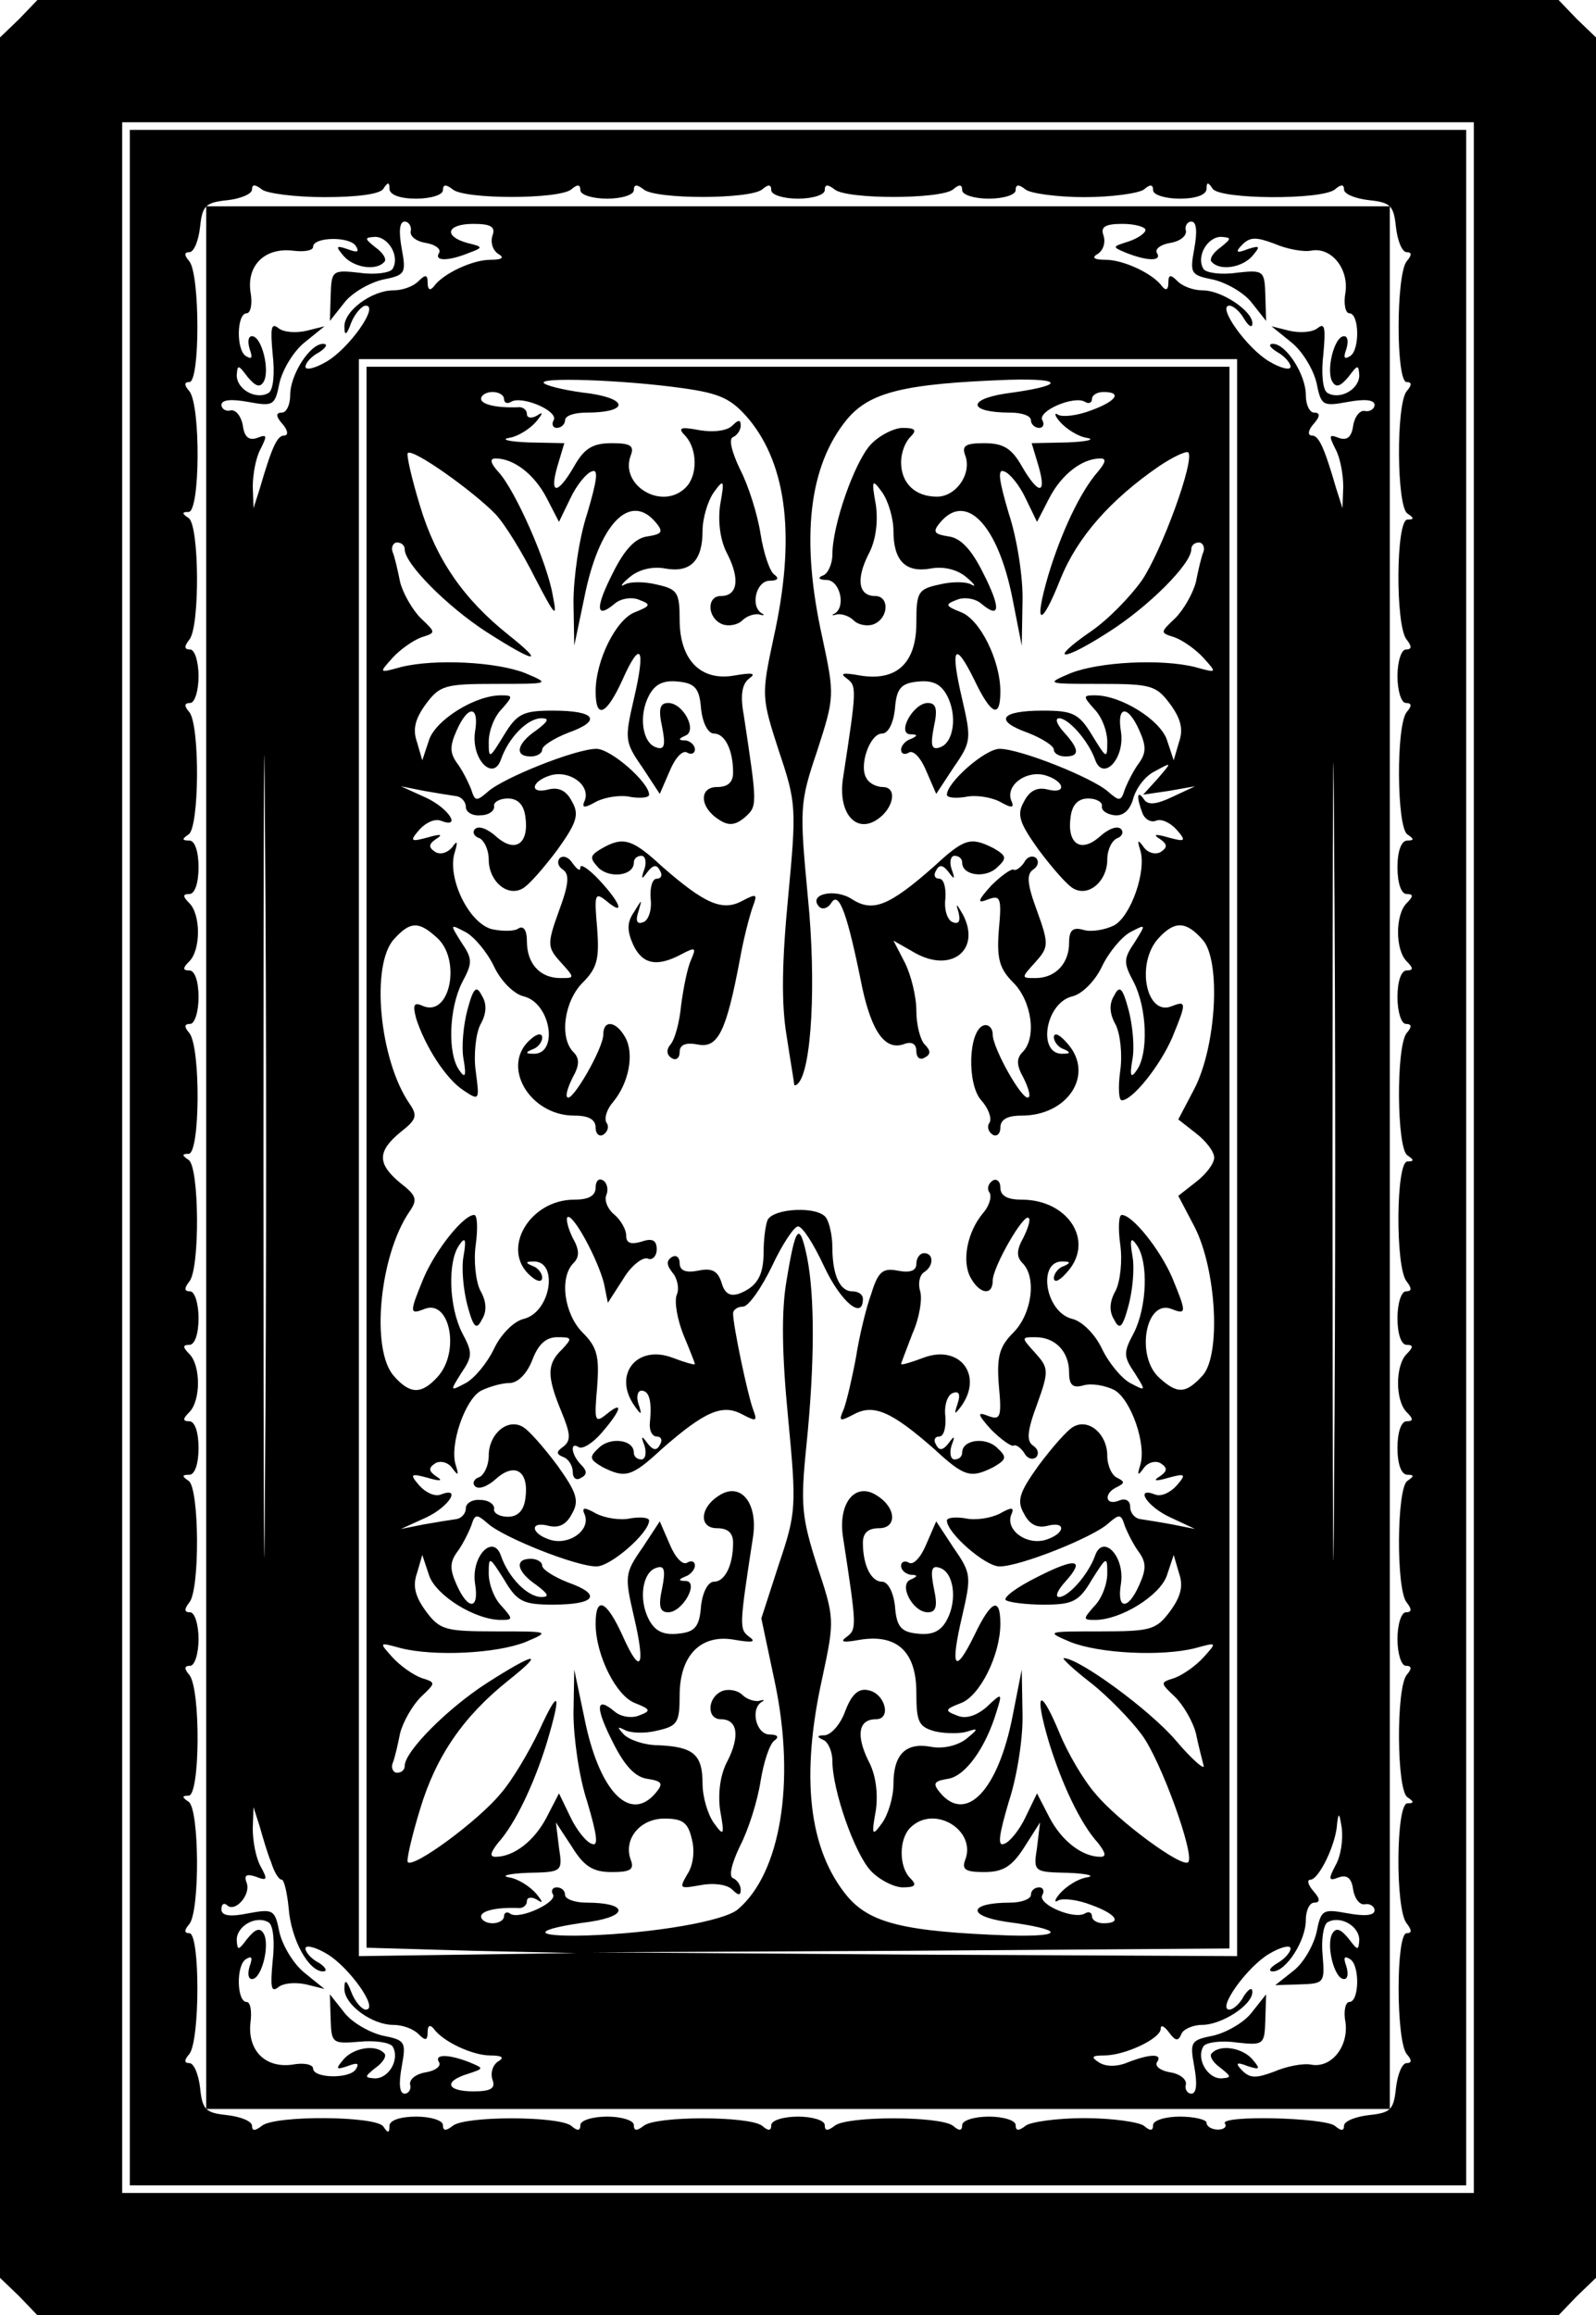<?xml version="1.0" standalone="no"?>
<!DOCTYPE svg PUBLIC "-//W3C//DTD SVG 20010904//EN"
 "http://www.w3.org/TR/2001/REC-SVG-20010904/DTD/svg10.dtd">
<svg version="1.0" xmlns="http://www.w3.org/2000/svg"
 width="209pt" height="303pt" viewBox="0 0 209 303"
 preserveAspectRatio="xMidYMid meet">
<g transform="translate(0,303) scale(0.1,-0.1)"
fill="#000000" stroke="none">
<path d="M25 3005 l-25 -24 0 -1466 0 -1466 25 -24 24 -25 996 0 996 0 24 25
25 24 0 1466 0 1466 -25 24 -24 25 -996 0 -996 0 -24 -25z m1905 -1490 l0
-1355 -885 0 -885 0 0 1355 0 1355 885 0 885 0 0 -1355z"/>
<path d="M170 1515 l0 -1345 875 0 875 0 0 1345 0 1345 -875 0 -875 0 0 -1345z
m255 1257 c43 0 73 4 77 11 6 9 8 9 8 0 0 -8 14 -13 35 -13 19 0 35 5 35 11 0
8 4 8 13 1 16 -13 138 -13 155 0 8 7 12 7 12 -1 0 -6 16 -11 35 -11 19 0 35 5
35 11 0 8 4 8 13 1 16 -13 138 -13 155 0 8 7 12 7 12 -1 0 -6 16 -11 35 -11
19 0 35 5 35 11 0 8 4 8 13 1 16 -13 138 -13 155 0 8 7 12 7 12 -1 0 -6 16
-11 35 -11 19 0 35 5 35 11 0 8 4 8 13 1 6 -5 41 -10 77 -10 36 0 71 5 78 10
8 7 12 7 12 -1 0 -6 16 -11 35 -11 21 0 35 5 35 13 0 9 2 9 8 0 9 -14 142 -15
160 -1 8 7 12 7 12 0 0 -6 15 -12 33 -14 28 -3 32 -7 35 -35 2 -18 8 -33 14
-33 7 0 7 -4 0 -12 -14 -18 -14 -158 0 -158 7 0 7 -4 0 -12 -14 -18 -13 -151
1 -160 9 -6 9 -8 0 -8 -15 0 -16 -139 -1 -157 7 -9 7 -13 -1 -13 -6 0 -11 -16
-11 -35 0 -19 5 -35 11 -35 8 0 8 -4 1 -12 -14 -18 -13 -151 1 -160 9 -6 9 -8
0 -8 -8 0 -13 -14 -13 -35 0 -21 5 -35 12 -35 9 0 9 -3 0 -12 -15 -15 -15 -61
0 -76 9 -9 9 -12 0 -12 -7 0 -12 -14 -12 -35 0 -19 5 -35 11 -35 8 0 8 -4 1
-12 -14 -18 -13 -151 1 -160 9 -6 9 -8 0 -8 -15 0 -16 -139 -1 -157 7 -9 7
-13 -1 -13 -6 0 -11 -16 -11 -35 0 -21 5 -35 12 -35 9 0 9 -3 0 -12 -15 -15
-15 -61 0 -76 9 -9 9 -12 0 -12 -7 0 -12 -14 -12 -35 0 -21 5 -35 13 -35 9 0
9 -2 0 -8 -14 -9 -15 -142 -1 -159 7 -9 7 -13 -1 -13 -6 0 -11 -16 -11 -35 0
-19 5 -35 11 -35 8 0 8 -4 1 -12 -14 -18 -13 -151 1 -160 9 -6 9 -8 0 -8 -15
0 -16 -139 -1 -157 7 -9 7 -13 0 -13 -14 0 -14 -140 0 -158 7 -8 7 -12 0 -12
-6 0 -12 -15 -14 -33 -3 -28 -7 -32 -35 -35 -18 -2 -33 -8 -33 -14 0 -7 -4 -7
-12 0 -15 11 -151 14 -144 3 3 -4 -1 -8 -9 -8 -8 0 -15 4 -15 9 0 4 -16 8 -35
8 -19 0 -35 -5 -35 -11 0 -8 -4 -8 -12 -1 -7 5 -42 10 -78 10 -36 0 -71 -5
-77 -10 -9 -7 -13 -7 -13 1 0 6 -16 11 -35 11 -19 0 -35 -5 -35 -11 0 -8 -4
-8 -12 -1 -17 13 -139 13 -155 0 -9 -7 -13 -7 -13 1 0 6 -16 11 -35 11 -19 0
-35 -5 -35 -11 0 -8 -4 -8 -12 -1 -17 13 -139 13 -155 0 -9 -7 -13 -7 -13 1 0
6 -16 11 -35 11 -19 0 -35 -5 -35 -11 0 -8 -4 -8 -12 -1 -17 13 -139 13 -155
0 -9 -7 -13 -7 -13 1 0 6 -16 11 -35 11 -21 0 -35 -5 -35 -12 0 -10 -2 -10 -8
-1 -9 14 -142 15 -159 1 -9 -7 -13 -7 -13 0 0 6 -15 12 -33 14 -28 3 -32 7
-35 36 -2 17 -8 32 -14 32 -7 0 -7 4 0 12 14 18 14 158 0 158 -7 0 -7 4 0 12
14 18 13 151 -1 160 -9 6 -9 8 0 8 15 0 16 139 1 158 -7 8 -7 12 1 12 6 0 11
16 11 35 0 19 -5 35 -11 35 -8 0 -8 4 -1 13 14 17 13 150 -1 159 -9 6 -9 8 1
8 7 0 12 14 12 35 0 21 -5 35 -12 35 -9 0 -9 3 0 12 15 15 15 61 0 76 -9 9 -9
12 0 12 7 0 12 14 12 35 0 19 -5 35 -11 35 -8 0 -8 4 -1 13 14 17 13 150 -1
159 -9 6 -9 8 0 8 15 0 16 139 1 158 -7 8 -7 12 1 12 6 0 11 16 11 35 0 21 -5
35 -12 35 -9 0 -9 3 0 12 15 15 15 61 0 76 -9 9 -9 12 0 12 7 0 12 14 12 35 0
21 -5 35 -12 35 -10 0 -10 2 -1 8 14 9 15 142 1 160 -7 8 -7 12 1 12 6 0 11
16 11 35 0 19 -5 35 -11 35 -8 0 -8 4 -1 13 14 17 13 150 -1 159 -9 6 -9 8 0
8 15 0 16 139 1 158 -7 8 -7 12 0 12 14 0 14 140 0 158 -7 8 -7 12 0 12 6 0
12 15 14 33 3 28 7 32 36 35 17 2 32 8 32 14 0 7 4 7 13 0 6 -5 43 -10 82 -10z"/>
<path d="M270 1515 l0 -1245 775 0 775 0 0 1245 0 1245 -775 0 -775 0 0 -1245z
m268 1213 c-2 -7 7 -14 20 -16 12 -2 20 -8 17 -13 -7 -11 12 -11 39 0 19 7 19
8 -2 13 -32 9 -27 25 8 25 23 0 29 -4 25 -15 -3 -9 0 -19 7 -24 9 -5 6 -8 -10
-8 -23 0 -62 -18 -74 -35 -5 -6 -8 -4 -8 5 0 11 -3 11 -12 2 -7 -7 -21 -12
-33 -12 -28 0 -65 -27 -64 -48 0 -12 3 -11 9 6 5 12 14 22 19 22 18 0 -22 -56
-51 -73 -15 -9 -28 -12 -28 -7 0 5 8 14 18 19 9 6 12 11 5 11 -17 0 -43 -40
-43 -67 0 -13 -5 -23 -11 -23 -8 0 -8 -5 1 -15 7 -8 8 -15 2 -15 -9 0 -16 -15
-32 -70 l-8 -25 -1 28 c0 16 4 38 10 49 9 18 9 20 -4 15 -11 -4 -17 1 -19 16
-2 12 -9 21 -16 20 -6 -2 -12 2 -12 7 0 7 13 8 35 4 33 -6 35 -5 41 25 4 17
18 41 33 53 l26 21 -24 -6 c-14 -3 -30 -2 -37 4 -9 7 -10 -1 -7 -34 3 -25 1
-47 -5 -51 -16 -10 -42 4 -42 23 1 14 2 14 14 -2 10 -12 16 -15 21 -7 9 14 -2
60 -15 60 -5 0 -6 -7 -3 -17 4 -11 3 -14 -5 -9 -13 8 -12 56 1 56 5 0 8 12 5
28 -5 35 19 58 55 54 15 -2 27 0 27 5 0 13 48 14 56 1 5 -8 2 -9 -11 -4 -15 5
-16 4 -5 -9 13 -15 42 -20 53 -8 4 3 -1 12 -11 19 -15 12 -15 13 -1 14 18 0
33 -26 23 -42 -3 -5 -23 -8 -43 -5 -36 4 -37 3 -38 -30 l-1 -33 19 24 c10 13
33 26 50 30 30 6 31 8 25 41 -4 22 -3 35 4 35 5 0 9 -6 8 -12z m962 1 c0 -4
-10 -11 -22 -15 -22 -7 -22 -7 -3 -15 28 -11 47 -11 40 0 -3 5 5 11 17 13 13
2 22 9 21 16 -2 6 2 12 7 12 7 0 8 -13 4 -35 -6 -33 -5 -35 25 -41 17 -4 40
-17 50 -30 l19 -24 -1 33 c-1 33 -2 34 -38 30 -20 -3 -40 0 -43 5 -10 16 5 42
23 42 14 -1 14 -2 -1 -14 -10 -7 -15 -16 -11 -19 11 -12 40 -7 53 8 11 13 10
14 -6 9 -15 -6 -17 -4 -7 6 10 10 18 10 42 1 16 -7 38 -11 48 -9 26 5 49 -23
45 -54 -3 -16 0 -28 5 -28 13 0 14 -48 1 -56 -8 -5 -9 -2 -5 9 3 10 2 17 -3
17 -13 0 -24 -46 -15 -60 5 -8 11 -5 21 7 12 16 13 16 14 2 0 -19 -26 -33 -42
-23 -6 4 -8 26 -5 51 3 33 2 41 -7 34 -7 -6 -23 -7 -37 -4 l-24 6 26 -21 c15
-12 29 -36 33 -53 6 -30 8 -31 41 -25 22 4 35 3 35 -4 0 -5 -6 -9 -12 -8 -7 2
-14 -7 -16 -19 -2 -15 -8 -20 -19 -16 -13 5 -13 3 -4 -15 6 -11 10 -33 10 -49
l-1 -28 -8 25 c-16 55 -23 70 -32 70 -6 0 -5 7 2 15 9 10 9 15 1 15 -6 0 -11
10 -11 23 0 27 -26 67 -43 67 -7 0 -4 -5 6 -11 9 -5 17 -14 17 -19 0 -5 -13
-2 -28 7 -29 17 -69 73 -52 73 5 0 14 -8 19 -17 6 -10 11 -13 11 -6 0 16 -40
43 -65 43 -12 0 -26 5 -33 12 -9 9 -12 9 -12 -2 0 -9 -3 -11 -8 -5 -12 17 -51
35 -74 35 -16 0 -19 3 -10 8 7 5 10 15 7 24 -4 11 2 15 25 15 16 0 30 -4 30
-8z m120 -1214 l0 -1045 -422 2 -423 3 418 2 417 3 0 1035 0 1035 -565 0 -565
0 0 -1035 0 -1034 138 -4 137 -3 -142 -2 -143 -2 0 1045 0 1045 575 0 575 0 0
-1045z m-726 1007 c50 -7 64 -14 87 -41 50 -61 61 -156 32 -286 -16 -75 -16
-77 7 -148 23 -68 23 -75 12 -192 -8 -83 -9 -138 -2 -180 5 -33 10 -62 10 -64
0 -2 2 -2 5 1 18 18 24 133 13 243 -11 117 -11 124 12 192 23 71 23 73 7 148
-29 130 -18 225 32 286 30 36 75 47 213 52 74 2 71 -8 -5 -18 -52 -8 -48 -25
6 -25 15 0 27 -4 27 -10 0 -5 5 -10 11 -10 5 0 7 5 4 10 -7 12 42 33 56 24 5
-3 9 -1 9 4 0 5 7 9 15 9 25 0 17 -12 -16 -24 -18 -7 -37 -9 -43 -6 -6 4 -5
-1 2 -9 8 -9 23 -19 35 -21 12 -2 1 -5 -25 -6 l-47 -1 9 -30 c11 -38 0 -38
-22 0 -13 23 -24 30 -49 30 -24 0 -30 -3 -25 -16 9 -24 -12 -54 -37 -54 -29 0
-47 18 -47 45 0 12 5 26 12 33 9 9 7 12 -10 12 -11 0 -31 -10 -42 -22 -21 -23
-50 -105 -50 -144 0 -12 -6 -25 -12 -27 -8 -3 -6 -6 5 -6 17 -1 25 -35 10 -44
-5 -2 -3 -3 3 -1 6 1 16 -2 22 -8 6 -6 18 -8 26 -5 20 8 21 37 2 37 -22 0 -25
22 -9 54 10 18 13 43 10 65 -6 33 -5 35 8 17 8 -11 15 -34 15 -51 0 -39 16
-55 49 -49 16 3 34 -1 46 -11 11 -9 14 -14 7 -10 -7 4 -26 4 -42 0 -28 -6 -30
-10 -30 -50 0 -53 -26 -77 -74 -69 -22 4 -27 3 -17 -4 13 -10 13 -13 -5 -130
-7 -45 16 -73 44 -55 22 14 28 43 8 43 -8 0 -18 5 -21 11 -11 16 4 59 20 59 8
0 15 13 17 33 2 26 8 33 30 35 19 2 30 -3 38 -18 14 -26 9 -62 -9 -68 -11 -4
-13 2 -8 27 5 23 3 31 -8 31 -19 0 -41 -40 -23 -41 10 0 10 -2 1 -6 -7 -2 -13
-9 -13 -14 0 -6 5 -7 10 -4 6 4 16 -7 23 -24 l13 -30 23 35 c23 33 23 37 11
89 -16 68 -10 78 16 25 22 -46 34 -51 34 -15 0 41 -27 95 -52 104 -20 8 -21
10 -5 16 9 4 24 2 32 -5 25 -21 26 -6 2 41 -15 30 -29 45 -45 47 -19 3 -21 6
-11 18 34 41 76 -3 95 -100 l12 -61 1 57 c1 31 -7 83 -18 116 -13 44 -15 59
-6 55 7 -2 20 -18 28 -35 l15 -31 16 31 c16 31 43 52 67 52 8 0 7 -5 -3 -17
-23 -26 -48 -79 -65 -135 -20 -68 -10 -71 16 -5 22 54 65 103 129 147 18 12
35 20 38 18 9 -10 -35 -130 -61 -168 -15 -21 -44 -51 -66 -66 -58 -40 -39 -41
23 -1 52 33 108 89 108 108 0 5 4 9 10 9 5 0 8 -6 6 -12 -3 -7 -7 -25 -10 -40
-4 -15 -16 -36 -27 -47 -20 -19 -20 -19 -1 -25 11 -4 28 -16 38 -27 18 -20 18
-20 -11 -12 -44 11 -125 7 -163 -8 -33 -14 -32 -14 39 -14 66 0 73 -2 91 -26
14 -19 18 -33 12 -50 l-7 -24 -9 27 c-9 26 -60 58 -94 58 -16 0 -16 -1 -1 -18
10 -10 17 -29 17 -43 0 -23 -1 -22 -20 9 -17 28 -25 32 -64 32 -56 0 -65 -13
-20 -29 18 -7 34 -17 34 -22 0 -5 7 -9 15 -9 19 0 19 9 -2 32 -9 10 -12 18 -6
18 12 0 38 -29 47 -54 10 -29 39 0 34 36 -6 35 9 36 24 2 9 -20 9 -29 0 -42
-7 -9 -15 -25 -19 -35 -5 -16 -7 -16 -22 -3 -20 18 -115 56 -142 56 -19 0 -69
-44 -69 -60 0 -4 11 -5 24 -3 13 3 33 0 45 -6 16 -9 20 -9 15 2 -7 20 21 40
46 32 25 -8 27 -25 1 -18 -13 3 -23 -2 -30 -16 -10 -17 -6 -28 19 -63 18 -24
38 -47 46 -51 20 -11 44 10 44 38 0 13 6 25 13 28 6 2 9 8 5 12 -5 5 -17 0
-28 -10 -25 -22 -43 -9 -38 26 2 16 10 24 23 24 11 0 19 -5 18 -10 -1 -6 7
-11 17 -12 11 -1 20 7 24 22 4 14 16 30 29 36 22 12 22 12 3 -10 l-19 -21 34
5 34 6 -30 -14 c-21 -10 -32 -11 -37 -3 -9 13 -10 3 -2 -18 3 -8 11 -13 18
-10 7 3 19 -3 27 -12 13 -15 11 -16 -11 -10 -17 5 -21 4 -11 -2 10 -7 10 -11
1 -17 -7 -4 -17 -1 -22 6 -8 11 -9 10 -5 -3 9 -27 -12 -87 -34 -99 -12 -6 -30
-9 -40 -6 -14 4 -19 0 -19 -17 0 -27 -18 -46 -44 -46 -19 0 -19 0 0 21 17 19
18 23 2 67 -13 35 -14 48 -5 54 6 4 8 10 4 15 -5 4 -12 2 -16 -6 -5 -7 -11
-11 -14 -9 -3 1 -16 -8 -29 -21 -18 -20 -19 -24 -4 -18 16 6 18 2 14 -40 -3
-38 1 -51 19 -69 24 -24 31 -72 12 -91 -8 -8 -8 -17 1 -33 6 -12 10 -24 7 -26
-7 -7 -47 64 -47 82 0 9 -6 14 -12 12 -20 -7 -22 -77 -3 -98 9 -10 14 -23 11
-29 -4 -5 -2 -12 4 -16 5 -3 10 1 10 9 0 11 9 16 28 16 60 0 95 53 61 93 -10
12 -18 17 -19 10 0 -6 6 -14 13 -16 9 -4 9 -6 0 -6 -35 -3 -25 66 11 75 13 3
30 20 39 39 9 19 26 39 37 45 21 11 21 11 6 -13 -15 -22 -15 -27 -1 -53 17
-34 19 -92 4 -114 -8 -12 -10 -9 -6 14 3 16 0 45 -5 64 -8 30 -12 33 -19 19
-7 -11 -6 -24 2 -38 6 -12 9 -39 6 -60 -3 -22 -2 -39 2 -39 14 0 50 45 66 82
19 46 19 49 -1 41 -33 -13 -47 56 -17 89 21 23 36 23 58 -2 24 -27 18 -139
-11 -195 l-21 -40 23 -18 c13 -10 24 -24 24 -32 0 -8 -11 -22 -24 -32 l-23
-18 21 -40 c29 -56 35 -168 11 -195 -22 -24 -33 -25 -57 -3 -31 28 -18 103 16
90 20 -8 20 -5 1 41 -16 37 -52 82 -66 82 -4 0 -5 -17 -2 -39 3 -21 0 -48 -6
-60 -8 -14 -9 -27 -2 -38 7 -14 11 -11 19 19 5 19 8 48 5 64 -4 23 -2 26 6 14
15 -22 13 -80 -4 -114 -14 -26 -14 -31 1 -53 15 -24 15 -24 -6 -13 -11 6 -28
26 -37 45 -9 19 -26 36 -39 39 -36 9 -46 78 -11 75 9 0 9 -2 0 -6 -7 -2 -13
-10 -13 -16 1 -7 9 -2 19 10 34 40 -1 93 -61 93 -19 0 -28 5 -28 16 0 8 -5 12
-10 9 -6 -4 -8 -11 -4 -16 3 -6 -1 -18 -9 -27 -20 -24 -28 -62 -16 -84 12 -22
29 -24 29 -4 0 18 41 89 47 82 3 -2 -1 -14 -7 -26 -9 -16 -9 -25 -1 -33 19
-19 12 -67 -12 -91 -18 -18 -22 -31 -19 -69 4 -42 2 -46 -14 -40 -15 6 -14 2
4 -18 13 -13 26 -22 29 -21 3 2 9 -2 14 -9 4 -8 11 -10 16 -6 4 5 2 11 -4 15
-9 6 -8 19 5 54 16 44 15 48 -2 67 -19 21 -19 21 0 21 26 0 44 -19 44 -46 0
-17 5 -21 19 -17 10 3 28 0 40 -6 22 -12 43 -72 34 -99 -4 -13 -3 -14 5 -3 5
7 15 10 22 6 9 -6 9 -10 -1 -17 -10 -6 -6 -7 11 -2 22 6 24 5 11 -10 -8 -9
-20 -15 -28 -12 -28 11 -11 -16 20 -30 l32 -15 -30 6 c-16 3 -36 6 -42 7 -7 1
-13 8 -13 16 0 8 -6 12 -15 8 -18 -7 -20 10 -2 18 10 5 10 7 0 12 -7 3 -13 16
-13 29 0 28 -24 49 -44 38 -8 -4 -28 -27 -46 -51 -25 -35 -29 -46 -19 -63 7
-14 17 -19 30 -16 26 7 24 -10 -1 -18 -25 -8 -53 12 -46 32 5 11 1 11 -15 2
-12 -6 -32 -9 -45 -6 -13 2 -24 1 -24 -3 0 -16 50 -60 69 -60 27 0 122 38 142
56 15 13 17 13 22 -3 4 -10 12 -26 19 -35 9 -13 9 -22 0 -42 -15 -34 -30 -33
-24 2 5 36 -24 65 -34 36 -9 -25 -35 -54 -47 -54 -6 0 -2 9 8 20 27 30 14 32
-37 6 -26 -13 -44 -26 -41 -30 4 -3 26 -6 50 -6 38 0 46 4 63 33 19 30 20 31
20 8 0 -14 -7 -33 -17 -43 -15 -17 -15 -18 1 -18 34 0 85 32 94 58 l9 27 7
-24 c6 -17 2 -31 -12 -50 -18 -24 -25 -26 -91 -26 -71 0 -72 0 -39 -14 38 -15
119 -19 163 -8 29 8 29 8 11 -12 -10 -11 -27 -23 -38 -27 -19 -6 -19 -6 1 -25
11 -11 23 -32 27 -47 3 -15 8 -34 10 -42 3 -8 -14 6 -36 32 -34 40 -127 108
-147 108 -3 0 13 -15 35 -32 23 -18 53 -49 67 -68 25 -33 70 -158 61 -167 -8
-8 -92 54 -121 89 -16 18 -37 54 -48 81 -25 60 -33 54 -14 -11 17 -56 42 -109
65 -134 10 -13 11 -18 3 -18 -24 0 -51 21 -67 52 l-16 31 -15 -31 c-8 -17 -21
-33 -28 -35 -9 -4 -7 11 6 55 11 33 19 85 18 116 l-1 57 -12 -61 c-19 -97 -61
-141 -95 -100 -10 12 -8 15 10 18 23 3 50 41 64 88 8 25 7 25 -13 6 -14 -12
-28 -16 -39 -11 -16 6 -16 8 5 16 25 9 52 63 52 104 0 36 -12 31 -34 -15 -26
-53 -32 -43 -16 25 12 52 12 56 -11 89 l-23 35 -13 -30 c-7 -17 -17 -28 -23
-24 -5 3 -10 1 -10 -4 0 -6 6 -11 13 -12 9 0 9 -2 0 -6 -17 -6 2 -43 22 -43
11 0 13 8 8 31 -5 25 -3 31 8 27 18 -6 23 -42 9 -68 -8 -15 -19 -20 -38 -18
-22 2 -28 9 -30 36 -2 18 -9 32 -17 32 -14 0 -25 21 -25 51 0 13 7 19 21 19
24 0 23 27 -3 43 -28 18 -51 -10 -44 -55 18 -117 18 -120 5 -130 -10 -7 -5 -8
17 -4 49 8 74 -16 74 -69 0 -39 3 -45 25 -51 14 -3 33 -3 42 0 15 5 14 3 -2
-10 -12 -9 -31 -13 -46 -10 -33 6 -49 -10 -49 -49 0 -17 -7 -40 -15 -51 -13
-18 -14 -16 -8 17 3 22 0 47 -10 65 -16 33 -13 54 10 54 21 0 12 34 -10 38
-13 3 -22 -6 -30 -27 -6 -17 -18 -31 -27 -32 -10 0 -11 -2 -2 -6 6 -2 12 -15
12 -27 0 -39 29 -121 50 -144 11 -12 31 -22 42 -22 17 0 19 3 10 12 -15 15
-15 51 0 66 31 31 87 -3 72 -42 -5 -13 1 -16 25 -16 24 0 36 7 52 32 l21 33
-4 -33 c-5 -32 -4 -32 41 -33 25 -1 36 -4 24 -6 -12 -2 -27 -12 -35 -21 -7 -8
-8 -13 -2 -9 6 3 25 1 43 -6 33 -12 41 -24 16 -24 -8 0 -15 4 -15 9 0 5 -4 7
-9 4 -14 -9 -63 12 -56 24 3 5 1 10 -4 10 -6 0 -11 -4 -11 -10 0 -5 -12 -10
-27 -10 -54 0 -58 -17 -6 -25 76 -10 79 -20 5 -18 -138 5 -183 16 -213 52 -50
61 -61 156 -32 286 16 75 16 77 -7 146 -20 63 -22 79 -14 157 11 108 11 195 1
246 -10 48 -15 43 -27 -30 -7 -40 -6 -97 2 -179 11 -116 11 -124 -12 -192
l-23 -71 18 -85 c27 -130 7 -249 -49 -296 -18 -15 -108 -31 -198 -34 -74 -2
-71 8 5 18 52 8 48 25 -5 25 -16 0 -28 5 -28 10 0 6 -5 10 -11 10 -5 0 -8 -4
-5 -9 7 -10 -42 -33 -55 -26 -5 4 -9 2 -9 -3 0 -5 -7 -9 -15 -9 -8 0 -15 4
-15 9 0 7 19 12 48 11 6 -1 12 3 12 9 0 5 6 6 13 2 9 -6 8 -3 -1 8 -8 9 -23
19 -35 21 -12 2 -1 5 24 6 45 1 46 1 41 33 l-4 33 21 -32 c16 -26 28 -33 52
-33 24 0 30 3 25 16 -10 27 12 54 44 54 24 0 31 -5 36 -27 4 -15 2 -34 -6 -46
-11 -19 -10 -19 18 -14 16 3 34 1 41 -6 8 -8 11 -8 11 0 0 6 -5 13 -10 15 -6
2 -2 19 9 42 11 21 23 59 27 85 4 25 12 49 18 53 7 5 4 8 -6 8 -18 0 -26 34
-10 43 4 2 2 3 -4 1 -6 -1 -16 2 -22 8 -6 6 -18 8 -26 5 -20 -8 -21 -37 -2
-37 22 0 25 -22 9 -54 -10 -18 -13 -43 -10 -65 6 -33 5 -35 -8 -17 -8 11 -15
34 -15 52 0 38 -12 48 -58 50 -18 0 -38 7 -45 14 -9 10 -9 11 1 6 7 -4 26 -5
42 -1 27 6 30 10 30 46 0 53 28 81 72 73 23 -4 29 -3 19 4 -13 10 -13 13 5
130 7 45 -16 73 -44 55 -26 -16 -27 -43 -3 -43 14 0 21 -6 21 -19 0 -30 -11
-51 -25 -51 -8 0 -15 -14 -17 -32 -2 -27 -8 -34 -30 -36 -19 -2 -30 3 -38 18
-14 26 -9 62 9 68 11 4 13 -2 8 -27 -5 -23 -3 -31 8 -31 19 0 41 40 23 41 -10
0 -10 2 0 6 6 2 12 9 12 14 0 6 -5 7 -10 4 -6 -4 -16 7 -23 24 l-13 30 -23
-35 c-23 -33 -23 -37 -11 -89 16 -68 9 -79 -15 -25 -21 46 -35 52 -35 15 0
-41 27 -95 52 -104 20 -8 21 -10 5 -16 -9 -4 -24 -2 -32 5 -25 21 -26 6 -2
-41 15 -30 29 -45 45 -47 19 -3 21 -6 11 -18 -34 -41 -75 2 -94 99 l-13 62 -1
-57 c0 -31 7 -83 18 -116 13 -44 15 -59 6 -55 -7 2 -20 18 -28 35 l-15 31 -16
-31 c-16 -31 -43 -52 -67 -52 -8 0 -7 5 3 18 22 24 47 76 64 131 20 67 16 73
-10 16 -13 -27 -35 -65 -51 -83 -29 -35 -113 -97 -121 -89 -2 2 5 33 16 69 21
70 57 122 116 169 49 39 35 37 -29 -4 -51 -33 -107 -89 -107 -108 0 -5 -4 -9
-10 -9 -5 0 -8 6 -6 12 3 7 7 25 10 40 4 15 16 36 27 47 20 19 20 19 1 25 -11
4 -28 16 -38 27 -18 20 -18 20 11 12 44 -11 125 -7 163 8 33 14 32 14 -39 14
-66 0 -73 2 -91 26 -14 19 -18 33 -12 50 l7 24 9 -27 c9 -26 60 -58 94 -58 16
0 16 1 1 18 -10 10 -17 29 -17 43 0 23 1 22 20 -8 17 -29 25 -33 64 -33 56 0
65 13 20 29 -18 7 -34 17 -34 22 0 5 -7 9 -15 9 -22 0 -18 -17 7 -34 16 -12
18 -16 7 -16 -18 0 -43 25 -53 54 -10 29 -39 0 -34 -36 6 -35 -9 -36 -24 -2
-9 20 -9 29 0 42 7 9 15 25 19 35 5 16 7 16 22 3 20 -18 115 -56 142 -56 19 0
69 44 69 60 0 4 -11 5 -24 3 -13 -3 -33 0 -45 6 -16 9 -20 9 -15 -2 7 -20 -21
-40 -46 -32 -25 8 -27 25 -1 18 13 -3 23 2 30 16 10 17 6 28 -19 63 -18 24
-38 47 -46 51 -20 11 -44 -10 -44 -38 0 -13 -6 -25 -12 -28 -7 -2 -10 -8 -6
-12 5 -5 17 0 28 10 25 22 43 9 38 -26 -2 -16 -10 -24 -23 -24 -11 0 -19 5
-18 10 1 6 -7 12 -18 12 -10 1 -19 -4 -19 -11 0 -7 -6 -13 -12 -14 -7 -1 -26
-4 -43 -7 l-30 -6 33 15 c30 14 47 41 19 30 -8 -3 -20 3 -28 12 -13 15 -11 16
11 10 17 -5 21 -4 11 2 -10 7 -10 11 -1 17 7 4 17 1 22 -6 8 -11 9 -10 5 3 -9
26 12 87 33 98 10 5 27 10 37 10 11 0 23 12 30 30 8 21 18 30 33 30 19 0 20
-1 6 -16 -20 -19 -20 -35 -1 -81 12 -29 13 -38 3 -46 -10 -7 -10 -10 0 -14 6
-2 12 -11 12 -19 0 -9 5 -12 11 -8 8 4 8 9 0 17 -13 13 -15 31 -3 23 5 -3 19
6 30 19 26 30 29 43 6 24 -15 -12 -16 -9 -12 36 3 40 0 52 -19 71 -24 24 -31
72 -12 91 8 8 8 17 -1 33 -6 12 -9 24 -7 27 7 6 40 -55 48 -87 l5 -25 20 31
c10 17 25 29 32 27 6 -3 12 3 12 12 0 12 -6 15 -20 10 -14 -4 -20 -2 -20 8 0
8 -7 20 -15 27 -9 7 -14 19 -11 26 3 7 1 16 -4 19 -6 4 -10 -1 -10 -9 0 -11
-9 -16 -28 -16 -59 0 -97 -66 -57 -100 9 -8 15 -8 15 -2 0 6 -6 13 -12 15 -10
4 -10 6 -1 6 35 3 25 -66 -11 -75 -13 -3 -30 -20 -39 -39 -9 -19 -26 -39 -37
-45 -21 -11 -21 -11 -6 13 15 22 15 27 1 53 -17 34 -19 92 -4 114 8 12 10 9 6
-14 -3 -16 0 -45 5 -64 8 -30 12 -33 19 -19 7 11 6 24 -2 38 -6 12 -9 39 -6
60 3 22 2 39 -2 39 -14 0 -50 -45 -66 -82 -19 -46 -19 -49 1 -41 33 13 47 -56
17 -89 -21 -23 -36 -23 -57 1 -31 34 -19 158 20 215 11 16 10 21 -12 38 -30
25 -30 41 0 66 22 17 23 22 12 38 -39 57 -51 181 -20 215 21 23 32 24 56 2 32
-28 18 -103 -17 -90 -13 6 -15 3 -10 -16 12 -37 39 -79 62 -94 21 -14 21 -13
16 25 -3 21 0 49 6 61 8 14 9 27 2 38 -7 14 -11 11 -19 -19 -5 -19 -8 -48 -5
-64 4 -23 2 -26 -6 -14 -15 22 -13 80 4 114 14 26 14 31 -1 53 -15 24 -15 24
6 13 11 -6 28 -26 37 -45 9 -19 26 -36 39 -39 36 -9 46 -78 11 -75 -9 0 -9 2
1 6 6 2 12 9 12 15 0 6 -6 6 -15 -2 -40 -34 -2 -100 57 -100 19 0 28 -5 28
-16 0 -8 5 -12 10 -9 6 4 8 11 4 16 -3 6 1 18 9 27 20 24 28 62 16 84 -12 22
-29 24 -29 4 0 -18 -41 -89 -47 -82 -3 2 1 14 7 26 9 16 9 25 1 33 -19 19 -12
67 12 91 19 19 22 31 19 71 -4 45 -3 48 12 36 25 -21 19 -3 -9 27 -14 15 -25
22 -25 17 0 -6 -4 -3 -10 5 -5 8 -12 11 -17 7 -4 -5 -2 -11 4 -15 9 -6 8 -19
-5 -54 -16 -44 -15 -48 2 -67 19 -21 19 -21 0 -21 -27 0 -44 19 -44 48 0 14
-4 21 -11 17 -5 -4 -21 -4 -35 -1 -30 8 -58 66 -49 99 5 16 4 18 -3 8 -6 -7
-15 -10 -22 -6 -9 6 -9 10 1 17 10 6 6 7 -11 2 -22 -6 -24 -5 -11 10 8 9 20
15 28 12 28 -11 11 16 -19 30 l-33 15 30 -6 c17 -3 36 -6 43 -7 6 -1 12 -7 12
-14 0 -7 9 -12 19 -11 11 0 19 6 18 12 -1 5 7 10 18 10 13 0 21 -8 23 -24 5
-35 -13 -48 -38 -26 -11 10 -23 15 -28 10 -4 -4 -1 -10 6 -12 6 -3 12 -15 12
-28 0 -28 24 -49 44 -38 8 4 28 27 46 51 25 35 29 46 19 63 -7 14 -17 19 -30
16 -26 -7 -24 10 1 18 25 8 53 -12 46 -32 -5 -11 -1 -11 15 -2 12 6 32 9 45 6
13 -2 24 -1 24 3 0 16 -50 60 -69 60 -27 0 -122 -38 -142 -56 -15 -13 -17 -13
-22 3 -4 10 -12 26 -19 35 -9 13 -9 22 0 42 15 34 30 33 24 -2 -5 -36 24 -65
34 -36 10 29 35 54 53 54 11 0 9 -4 -7 -16 -25 -17 -29 -34 -7 -34 8 0 15 4
15 9 0 5 16 15 34 22 45 16 36 29 -20 29 -39 0 -47 -4 -64 -32 -19 -31 -20
-32 -20 -9 0 14 7 33 17 43 15 17 15 18 -1 18 -34 0 -85 -32 -94 -58 l-9 -27
-7 24 c-6 17 -2 31 12 50 18 24 25 26 91 26 71 0 72 0 39 14 -38 15 -119 19
-163 8 -29 -8 -29 -8 -11 12 10 11 27 23 38 27 19 6 19 6 -1 25 -11 11 -23 32
-27 47 -3 15 -7 33 -10 40 -2 6 1 12 6 12 6 0 10 -4 10 -9 0 -19 56 -75 107
-108 64 -41 78 -43 29 -4 -59 47 -95 99 -116 169 -11 36 -18 67 -16 69 6 7 86
-50 115 -80 13 -14 36 -52 52 -84 26 -50 29 -53 23 -23 -7 43 -49 138 -71 162
-11 12 -12 18 -4 18 24 0 51 -21 67 -52 l16 -31 15 31 c8 17 21 33 28 35 9 4
7 -11 -6 -55 -11 -33 -18 -85 -18 -116 l1 -57 13 62 c19 97 60 140 94 99 10
-12 8 -15 -11 -18 -16 -2 -30 -17 -45 -47 -24 -47 -23 -62 2 -41 8 7 23 9 32
5 16 -6 15 -8 -5 -16 -25 -9 -52 -63 -52 -104 0 -37 14 -31 35 15 24 54 31 43
15 -25 -12 -52 -12 -56 11 -89 l23 -35 13 30 c7 17 17 28 23 24 5 -3 10 -1 10
4 0 6 -6 11 -12 12 -10 0 -10 2 -1 6 17 6 -2 43 -22 43 -11 0 -13 -8 -8 -31 5
-25 3 -31 -8 -27 -18 6 -23 42 -9 68 8 15 19 20 38 18 22 -2 28 -9 30 -35 2
-19 9 -33 17 -33 14 0 25 -21 25 -51 0 -13 -7 -19 -21 -19 -24 0 -23 -27 3
-43 12 -8 21 -7 33 3 17 15 17 15 -1 134 -5 27 -2 41 7 48 10 7 4 8 -19 4 -44
-8 -72 20 -72 73 0 36 -3 40 -30 46 -16 4 -35 4 -42 0 -7 -4 -4 1 7 10 12 10
30 14 46 11 33 -6 49 10 49 49 0 17 7 40 15 51 13 18 14 16 8 -17 -3 -22 0
-47 10 -65 16 -32 13 -54 -9 -54 -19 0 -18 -29 2 -37 8 -3 20 -1 26 5 6 6 16
9 22 8 6 -2 8 -1 4 1 -16 9 -8 43 10 43 10 0 13 3 6 8 -6 4 -14 28 -18 53 -4
26 -16 64 -27 85 -11 23 -15 40 -9 42 5 2 10 9 10 15 0 8 -3 8 -11 0 -7 -7
-25 -9 -43 -6 -26 5 -29 3 -18 -8 15 -17 16 -51 0 -67 -31 -31 -87 3 -72 42 5
13 -1 16 -25 16 -25 0 -36 -7 -49 -30 -22 -38 -33 -38 -22 0 l9 30 -47 1 c-26
1 -37 4 -25 6 12 2 27 12 35 21 9 11 10 14 1 8 -7 -4 -13 -3 -13 2 0 6 -6 10
-12 9 -29 -1 -48 4 -48 11 0 5 7 9 15 9 8 0 15 -4 15 -9 0 -5 4 -7 9 -4 14 9
63 -12 56 -24 -3 -5 -1 -10 4 -10 6 0 11 5 11 10 0 6 12 10 28 10 53 0 57 17
5 25 -27 3 -54 9 -60 13 -14 9 103 5 181 -6z m-547 -1429 c-1 -235 -2 -45 -2
422 0 468 1 660 2 428 2 -232 2 -614 0 -850z m1400 -6 c-1 -232 -2 -42 -2 423
0 465 1 655 2 422 2 -232 2 -612 0 -845z m-1392 -494 c4 -13 10 -23 14 -23 3
0 7 -17 9 -37 3 -41 26 -83 45 -83 6 0 4 5 -5 11 -10 5 -18 14 -18 19 0 5 13
2 28 -7 29 -17 69 -73 51 -73 -5 0 -14 10 -19 23 -6 16 -9 17 -9 5 -1 -21 36
-48 64 -48 12 0 26 -5 33 -12 9 -9 12 -9 12 3 0 8 3 10 8 4 12 -17 51 -35 74
-35 16 0 19 -3 10 -8 -7 -5 -10 -15 -7 -24 4 -11 -2 -15 -25 -15 -35 0 -40 13
-7 23 21 7 21 7 2 15 -28 11 -47 11 -40 0 3 -5 -5 -11 -17 -13 -13 -2 -22 -9
-21 -16 2 -6 -2 -12 -7 -12 -7 0 -8 13 -4 35 6 33 5 35 -25 41 -17 4 -40 17
-50 30 l-19 24 1 -32 c1 -32 2 -33 38 -30 20 2 39 -1 43 -6 10 -16 -4 -42 -23
-42 -14 1 -14 2 1 14 10 7 15 16 11 19 -11 12 -40 7 -53 -8 -11 -13 -10 -14 5
-9 13 5 16 4 11 -4 -8 -13 -56 -12 -56 1 0 5 -12 8 -27 5 -36 -5 -59 19 -55
55 2 15 0 27 -5 27 -13 0 -14 48 -1 56 8 5 9 2 5 -9 -3 -10 -2 -17 3 -17 13 0
24 46 15 60 -5 8 -11 5 -21 -7 -12 -16 -13 -16 -14 -2 0 19 26 33 42 23 6 -4
8 -26 5 -51 -3 -33 -2 -41 7 -34 7 6 23 7 37 4 l24 -6 -26 21 c-15 12 -29 36
-33 53 -6 30 -8 31 -41 25 -24 -5 -35 -3 -35 5 0 7 3 9 7 6 10 -11 32 13 26
29 -4 10 0 12 12 8 15 -6 16 -4 6 14 -6 11 -10 33 -10 49 l1 28 8 -25 c4 -14
10 -35 15 -47z m1394 -4 c-10 -19 -9 -21 4 -16 11 4 17 -1 19 -16 2 -12 9 -21
16 -19 6 1 12 -3 12 -8 0 -7 -13 -8 -35 -4 -33 6 -35 5 -41 -25 -4 -17 -17
-40 -30 -50 l-24 -19 32 1 c32 1 33 2 30 38 -2 20 1 39 6 43 16 10 42 -4 42
-23 -1 -14 -2 -14 -14 2 -10 12 -16 15 -21 7 -9 -14 2 -60 15 -60 5 0 6 7 3
17 -4 11 -3 14 5 9 13 -8 12 -56 -1 -56 -5 0 -8 -12 -5 -27 4 -32 -19 -60 -45
-55 -10 2 -32 -2 -48 -9 -24 -9 -32 -9 -42 1 -10 10 -8 12 7 6 16 -5 17 -4 6
9 -13 15 -42 20 -53 8 -4 -3 1 -12 11 -19 15 -12 15 -13 1 -14 -18 0 -33 26
-23 42 3 5 23 8 43 5 36 -4 37 -3 38 30 l1 33 -19 -24 c-10 -13 -33 -26 -50
-30 -30 -6 -31 -8 -25 -41 4 -22 3 -35 -4 -35 -5 0 -9 6 -7 12 1 7 -8 14 -21
16 -12 2 -20 8 -17 13 8 11 -7 12 -38 0 -14 -6 -29 -6 -38 0 -11 7 -9 9 7 9
27 0 74 22 74 35 0 6 5 3 11 -5 8 -11 12 -12 16 -2 2 6 15 12 27 12 26 0 66
26 66 43 0 7 -5 4 -11 -5 -5 -10 -14 -18 -19 -18 -17 0 23 56 52 73 15 9 28
12 28 7 0 -5 -8 -14 -17 -19 -10 -6 -13 -11 -6 -11 17 0 43 40 43 67 0 13 5
23 11 23 8 0 8 5 -1 15 -7 8 -9 15 -4 15 11 0 34 47 35 74 2 15 3 13 6 -6 2
-15 -1 -37 -8 -49z"/>
<path d="M787 1919 c-15 -9 -15 -12 -3 -25 15 -14 46 -10 46 7 0 5 4 9 10 9 5
0 7 -8 4 -17 -5 -14 -4 -15 4 -4 7 9 12 10 16 2 4 -6 2 -11 -4 -11 -6 0 -9
-12 -8 -26 2 -15 -3 -29 -10 -31 -8 -3 -10 2 -6 14 5 17 5 17 -6 -1 -9 -13 -9
-24 -1 -42 12 -26 31 -30 63 -13 19 10 20 9 13 -7 -5 -11 -10 -37 -13 -59 -2
-22 -8 -45 -14 -52 -6 -7 -5 -14 2 -18 5 -3 10 0 10 8 0 10 8 13 24 10 26 -5
37 16 55 112 5 28 13 58 17 69 6 16 5 17 -14 7 -26 -14 -49 -4 -105 45 -39 36
-51 40 -80 23z"/>
<path d="M1223 1896 c-59 -52 -80 -60 -107 -43 -22 15 -59 7 -43 -10 5 -4 12
-1 16 6 10 15 21 -16 40 -111 13 -60 31 -84 56 -74 9 3 15 0 15 -10 0 -8 5
-12 11 -8 8 4 8 9 0 17 -6 6 -11 26 -11 44 0 19 -7 47 -15 63 l-15 29 28 -16
c48 -27 87 4 63 50 -8 14 -10 16 -6 4 3 -12 1 -17 -7 -14 -7 2 -12 16 -10 31
1 14 -2 26 -8 26 -6 0 -8 5 -4 11 4 8 9 7 16 -2 8 -11 9 -10 4 4 -3 9 -1 17 4
17 6 0 10 -4 10 -9 0 -17 31 -21 46 -6 13 12 12 15 -5 25 -30 15 -38 13 -78
-24z"/>
<path d="M1005 1433 c-3 -8 -5 -27 -5 -41 0 -32 -9 -46 -32 -55 -12 -4 -19 0
-23 14 -5 16 -13 20 -31 16 -16 -3 -24 0 -24 10 0 8 -5 11 -10 8 -8 -5 -7 -11
1 -21 6 -7 9 -21 5 -29 -3 -9 1 -32 9 -52 8 -19 15 -37 15 -38 0 -2 -13 2 -29
8 -47 18 -79 -22 -50 -63 9 -13 10 -12 5 3 -3 9 -1 17 4 17 10 0 14 -13 11
-42 -1 -10 3 -18 9 -18 6 0 8 -5 4 -11 -4 -8 -9 -7 -16 2 -8 11 -9 10 -4 -3 3
-10 1 -18 -4 -18 -6 0 -10 4 -10 9 0 17 -31 21 -46 6 -13 -12 -12 -15 5 -25
30 -15 38 -13 78 24 56 49 79 59 105 45 19 -10 20 -9 14 7 -7 19 -26 109 -26
125 0 5 6 9 13 9 7 0 24 24 38 53 13 28 29 52 34 52 6 0 21 -24 34 -52 22 -47
51 -71 51 -43 0 6 -6 10 -14 10 -16 0 -26 21 -26 58 0 15 -4 32 -8 38 -10 16
-70 13 -77 -3z"/>
<path d="M1200 1376 c0 -9 -8 -12 -24 -9 -20 4 -26 -1 -35 -30 -7 -19 -16 -57
-20 -83 -5 -27 -12 -57 -16 -68 -7 -16 -6 -17 13 -7 26 14 49 4 105 -45 40
-37 48 -39 78 -24 17 10 18 13 5 25 -15 15 -46 11 -46 -6 0 -5 -4 -9 -10 -9
-5 0 -7 8 -4 18 5 13 4 14 -4 3 -7 -9 -12 -10 -16 -2 -4 6 -2 11 4 11 6 0 9
12 8 26 -2 15 3 29 10 31 8 3 10 -2 6 -14 -5 -15 -4 -15 5 -3 29 41 -3 81 -50
63 -16 -6 -29 -10 -29 -8 0 1 7 19 15 40 9 20 13 45 10 55 -3 10 -1 21 5 25
13 8 13 25 0 25 -5 0 -10 -6 -10 -14z"/>
</g>
</svg>
